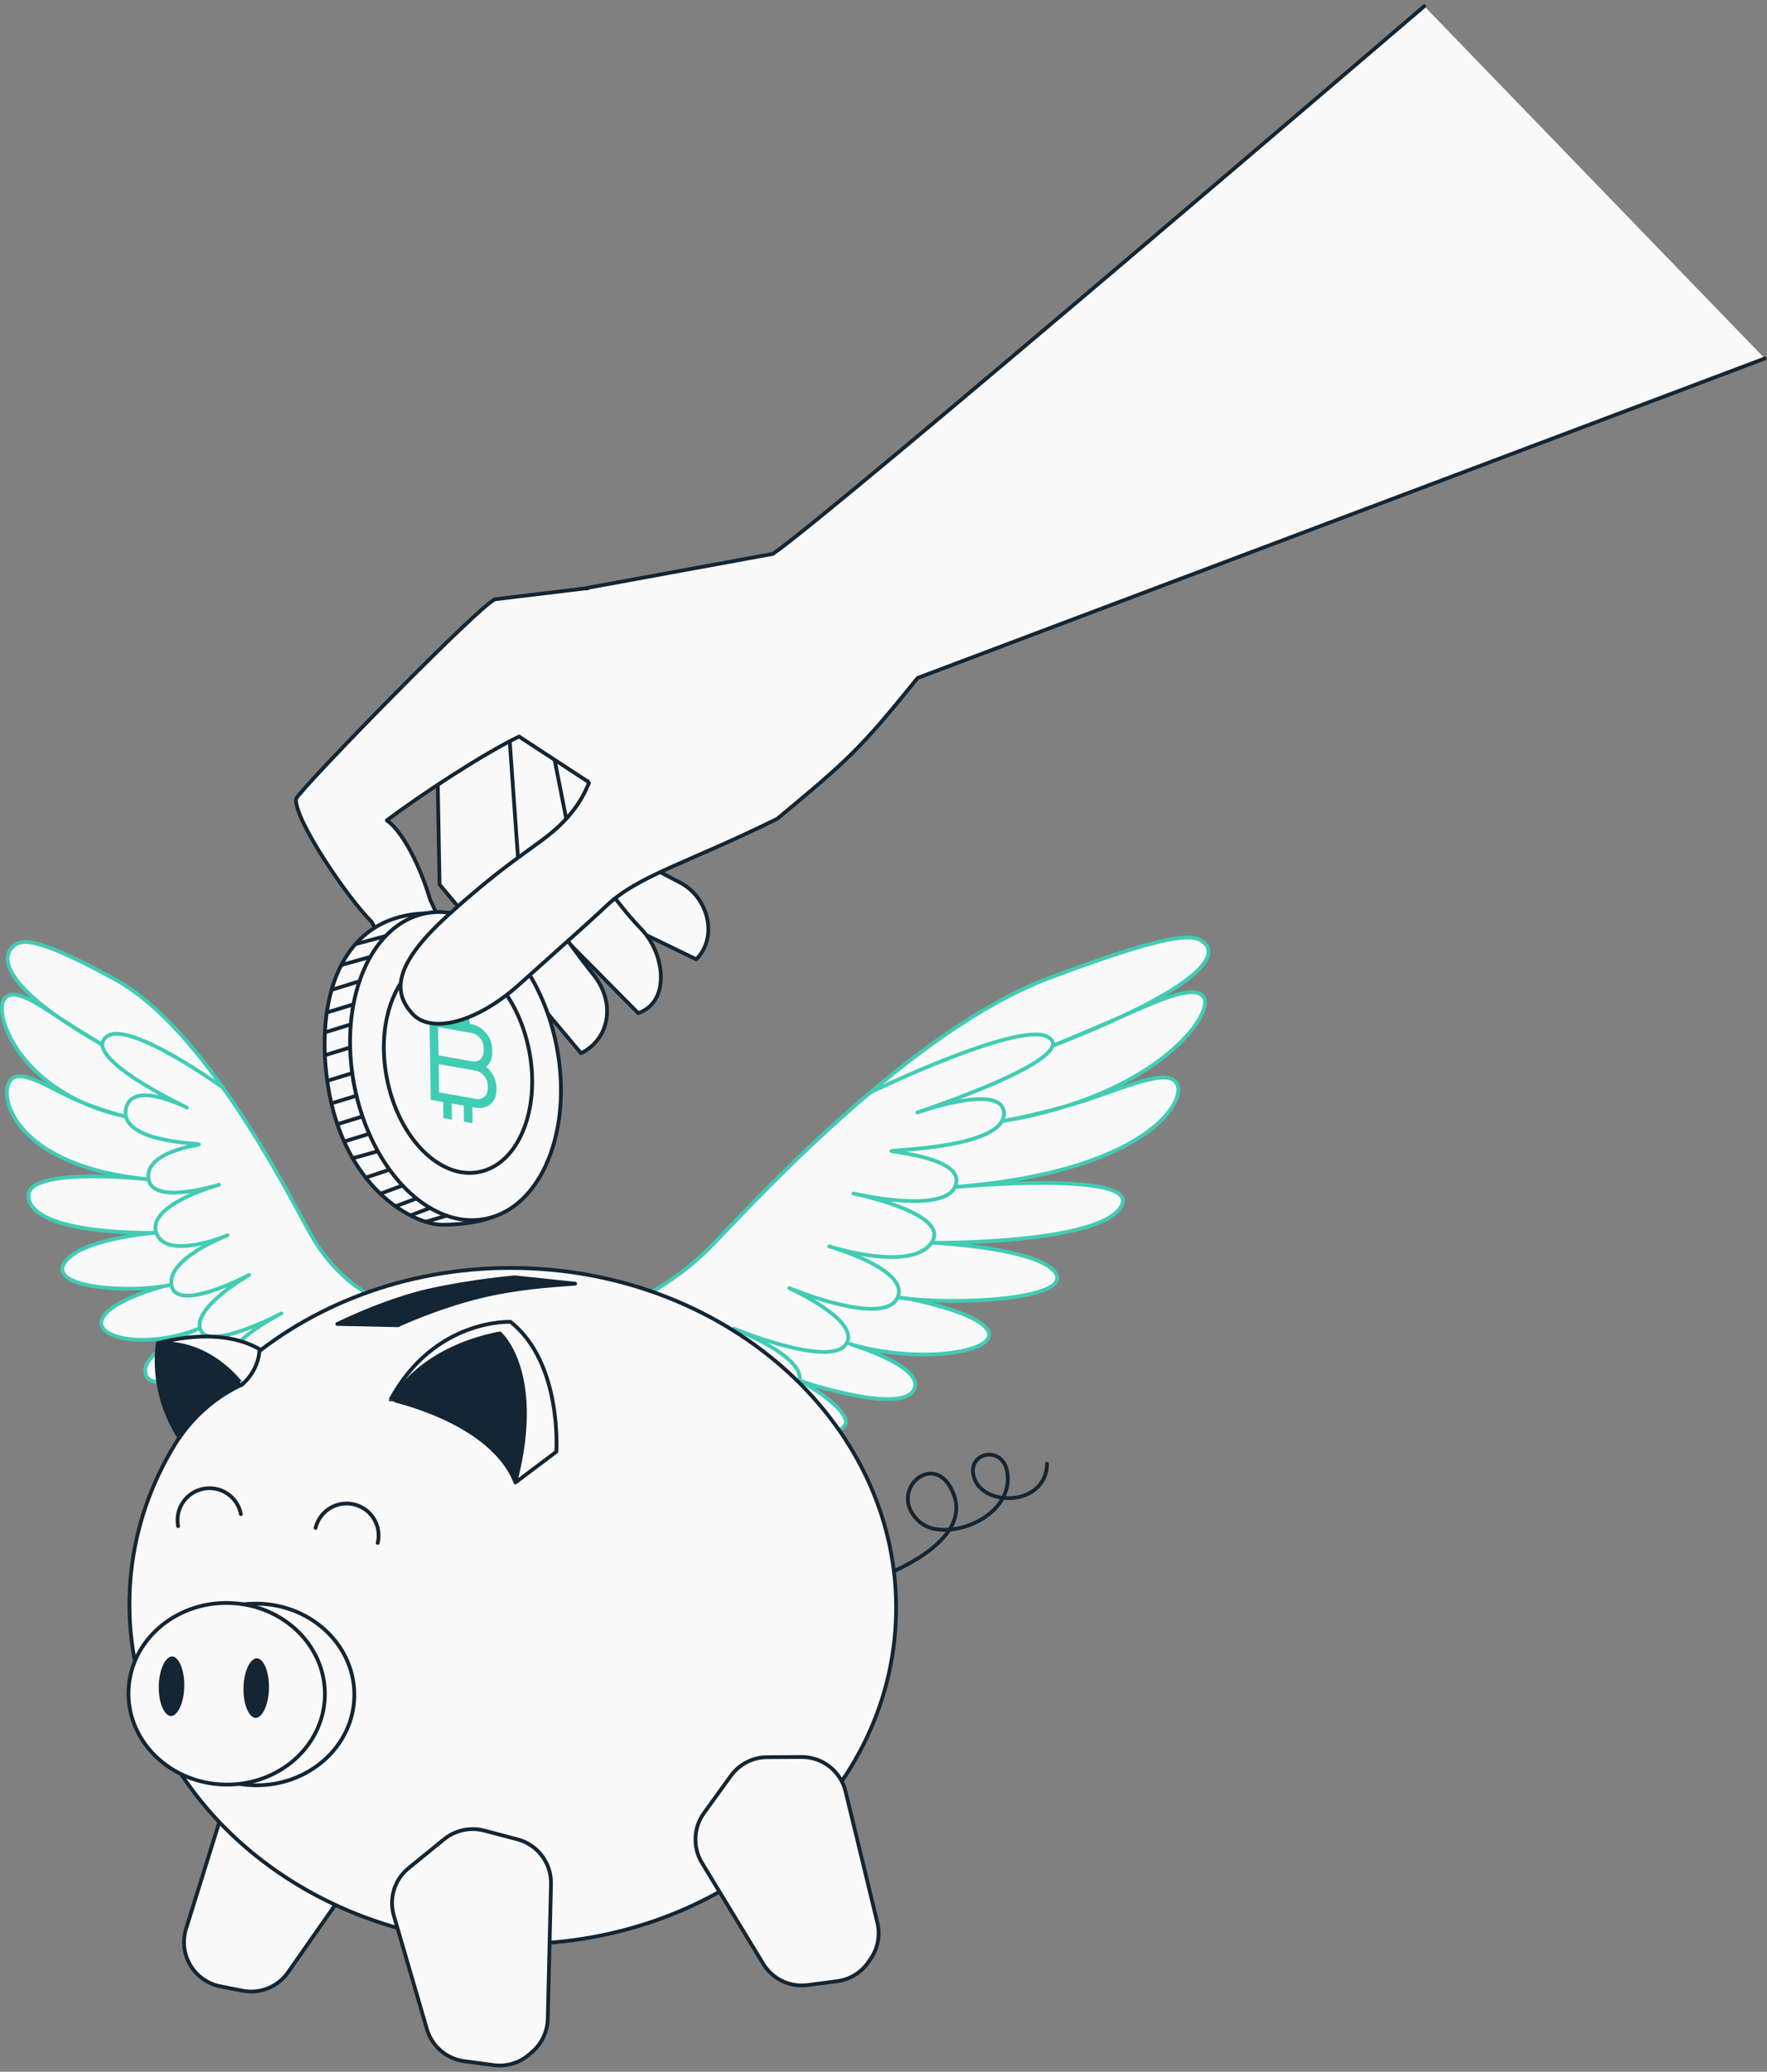<?xml version="1.0" encoding="utf-8"?><svg width="389" height="456" viewBox="0 0 389 456" fill="none" xmlns="http://www.w3.org/2000/svg">
<rect x="0" y="0" width="389" height="456" fill="#808080" stroke="none"/>
<g clip-path="url(#clip0)">
<path d="M134.11 288.73C134.11 288.73 146.26 284.97 156.96 273.89C167.66 262.8 200.94 226.59 230.97 215.27C261 203.95 263.4 205.99 265.22 207.64C267.36 209.58 267.96 216.03 232.13 230.03C232.13 230.03 238.64 227.37 246.7 223.86C253.91 220.71 262.6 216.49 264.91 219.35C267.73 222.84 254.89 241.16 220.88 246.73C220.88 246.73 229.73 245.19 239 242.17C248.27 239.15 257.95 234.63 259.27 238.97C260.69 243.63 250.41 257.96 210.83 261.22C210.83 261.22 250.04 257.72 247.05 265.07C243.47 273.9 205.4 273.56 205.4 273.56L206.25 273.6C206.25 273.6 229.17 274.78 232.46 280.33C235.74 285.88 210.99 287.44 198.01 285.62L199.64 285.79C199.64 285.79 216.18 288.86 217.66 293.26C219.14 297.65 202.2 300.29 187.13 295.83C187.13 295.83 204.4 300.99 201.07 306.12C197.73 311.25 176.38 304.04 176.38 304.04C176.38 304.04 184.74 308.65 186.1 312.3C187.46 315.94 175.77 318.92 161.21 312.67C161.21 312.67 169.32 317.47 165.53 320.21C161.75 322.96 148.79 320.85 139.86 315.08L134.11 288.73Z" fill="#F9F9F9" stroke="#41CCB4" stroke-width="0.83" stroke-miterlimit="10" stroke-linecap="round" stroke-linejoin="round"/>
<path d="M191.63 240.42C191.63 240.42 223.72 224.94 230.44 228.13C236.12 230.83 223.54 237.51 201.95 244.87C201.95 244.87 220.13 238.39 220.98 244.64C222.06 252.6 196.52 253.09 196.24 253.34C195.96 253.59 212.84 254.78 210.32 261.08C207.8 267.38 187.87 262.7 187.87 262.7C187.87 262.7 209.65 267.07 205.04 273.58C200.44 280.09 182.55 274.34 182.55 274.34C182.55 274.34 200.76 279.52 197.5 285.79C194.25 292.06 173.75 283.52 173.75 283.52C173.75 283.52 189.96 290.85 186.18 295.96C182.4 301.07 161.57 292.45 161.57 292.45C161.57 292.45 177.52 298.62 175.97 304.11C174.42 309.6 150.94 301.37 150.94 301.37C150.94 301.37 162.63 309.19 161.13 312.15C159.62 315.11 145.17 309.01 145.17 309.01" stroke="#41CCB4" stroke-width="0.83" stroke-miterlimit="10" stroke-linecap="round" stroke-linejoin="round"/>
<path d="M81.85 285.25C81.85 285.25 73.91 281.76 68.15 271.21C62.39 260.67 44.74 226.22 25.44 215.63C6.14 205.03 4.13 207.02 2.59 208.63C0.78 210.51 -0.66 216.7 22.29 229.81C22.29 229.81 18.13 227.32 13.03 224.03C8.46 221.08 3.03 217.1 0.95 219.87C-1.58 223.24 4.54 240.71 27.55 245.74C27.55 245.74 21.58 244.35 15.55 241.53C9.52 238.71 3.43 234.47 1.82 238.65C0.09 243.13 5.04 256.79 32.33 259.56C32.33 259.56 5.34 256.56 6.28 263.58C7.4 272.02 34.19 271.35 34.19 271.35L33.58 271.4C33.58 271.4 17.29 272.74 14.11 278.1C10.93 283.45 28.07 284.72 37.47 282.86L36.3 283.03C36.3 283.03 24.2 286.13 22.47 290.36C20.74 294.59 32.21 296.97 43.51 292.55C43.51 292.55 30.56 297.66 32.1 302.55C33.63 307.44 49.77 300.33 49.77 300.33C49.77 300.33 43.17 304.84 41.63 308.34C40.1 311.85 47.84 314.6 59.05 308.47C59.05 308.47 52.6 313.15 54.82 315.75C57.05 318.35 66.47 316.21 73.66 310.59L81.85 285.25Z" fill="#F9F9F9" stroke="#41CCB4" stroke-width="0.83" stroke-miterlimit="10" stroke-linecap="round" stroke-linejoin="round"/>
<path d="M49.09 239.42C49.09 239.42 29 224.86 23.77 227.99C19.35 230.63 27.14 236.93 41.13 243.79C41.13 243.79 29.38 237.74 27.8 243.75C25.79 251.4 43.64 251.63 43.8 251.86C43.95 252.09 31.91 253.39 32.69 259.42C33.47 265.45 48.2 260.77 48.2 260.77C48.2 260.77 32.21 265.16 34.42 271.37C36.62 277.57 50.09 271.9 50.09 271.9C50.09 271.9 36.49 277.03 37.78 283.03C39.07 289.02 54.82 280.63 54.82 280.63C54.82 280.63 42.28 287.8 44.12 292.68C45.97 297.55 61.96 289.09 61.96 289.09C61.96 289.09 49.78 295.15 50 300.41C50.22 305.67 68.01 297.56 68.01 297.56C68.01 297.56 58.56 305.18 59.15 308C59.74 310.83 70.86 304.83 70.86 304.83" stroke="#41CCB4" stroke-width="0.83" stroke-miterlimit="10" stroke-linecap="round" stroke-linejoin="round"/>
<path d="M191.34 347.99C190.85 348.17 214.8 340.65 209.85 328.63C205.71 318.53 194.79 328.59 202.6 335.1C208.09 339.67 223.25 334.18 221.76 324.13C220.83 317.84 212.51 319.65 214.49 325.4C216.69 331.77 230.31 331.54 230.51 322.18" stroke="#142533" stroke-width="0.83" stroke-miterlimit="10" stroke-linecap="round" stroke-linejoin="round"/>
<path d="M76.58 404.75L72.25 397.87C70.57 395.19 67.7 393.47 64.54 393.26L58.82 392.87C54.24 392.55 50.04 395.42 48.67 399.8L40.96 424.53C40.13 427.19 40.45 430.08 41.86 432.49C43.3 434.95 45.71 436.66 48.5 437.21L53.38 438.17C57.23 438.93 61.17 437.34 63.42 434.12L76.29 415.71C78.59 412.43 78.7 408.12 76.58 404.75Z" fill="#F9F9F9" stroke="#142533" stroke-width="0.83" stroke-miterlimit="10" stroke-linecap="round" stroke-linejoin="round"/>
<path d="M111.28 427.88C157.88 428.89 196.38 396.4 197.26 355.32C198.15 314.24 161.09 280.12 114.49 279.11C67.89 278.1 29.39 310.59 28.51 351.67C27.62 392.76 64.68 426.88 111.28 427.88Z" fill="#F9F9F9" stroke="#142533" stroke-width="0.83" stroke-miterlimit="10" stroke-linecap="round" stroke-linejoin="round"/>
<path d="M113.48 326.31L122.47 319.54C122.47 319.54 123.83 300.04 112.4 290.95C112.4 290.95 95.68 290.12 85.98 308.05C85.98 308.02 108.2 312.71 113.48 326.31Z" fill="#F9F9F9" stroke="#142533" stroke-width="0.83" stroke-miterlimit="10" stroke-linecap="round" stroke-linejoin="round"/>
<path d="M86.51 308.02C86.51 308.02 91.92 297.07 110.03 293.48C110.03 293.48 119.53 301.7 113.64 325.52C113.64 325.51 109.22 313.2 86.51 308.02Z" fill="#142533" stroke="#142533" stroke-width="0.83" stroke-miterlimit="10" stroke-linecap="round" stroke-linejoin="round"/>
<path d="M53.29 304.78C53.29 304.78 48.09 293.86 34.76 295.68C34.76 295.68 32.72 305.8 39.5 316.48C39.5 316.49 44.17 308.86 53.29 304.78Z" fill="#142533" stroke="#142533" stroke-width="0.83" stroke-miterlimit="10" stroke-linecap="round" stroke-linejoin="round"/>
<path d="M34.76 295.69C34.76 295.69 47.77 291.57 57.13 296.96C57.13 296.96 57.24 301.31 53.28 304.78C53.29 304.78 46.44 295.02 34.76 295.69Z" fill="#F9F9F9" stroke="#142533" stroke-width="0.83" stroke-miterlimit="10" stroke-linecap="round" stroke-linejoin="round"/>
<path d="M87.57 291.7C87.57 291.7 95.78 287.83 105.47 285.42C113.33 283.47 121.14 282.92 126.62 282.55L113.33 281.15C113.33 281.15 104.01 281.91 94.4 284.07C88.32 285.44 81.21 288.12 74.26 291.41L87.57 291.7Z" fill="#142533" stroke="#142533" stroke-width="0.83" stroke-miterlimit="10" stroke-linecap="round" stroke-linejoin="round"/>
<path d="M55.95 392.95C67.89 393.21 77.76 384.47 78 373.43C78.24 362.39 68.75 353.23 56.82 352.98C44.88 352.72 35.01 361.46 34.77 372.5C34.52 383.53 44.01 392.69 55.95 392.95Z" fill="#F9F9F9" stroke="#142533" stroke-width="0.83" stroke-miterlimit="10" stroke-linecap="round" stroke-linejoin="round"/>
<path d="M49.47 392.8C61.41 393.06 71.28 384.32 71.52 373.28C71.76 362.24 62.27 353.08 50.34 352.83C38.4 352.57 28.53 361.31 28.29 372.35C28.05 383.38 37.53 392.54 49.47 392.8Z" fill="#F9F9F9" stroke="#142533" stroke-width="0.83" stroke-miterlimit="10" stroke-linecap="round" stroke-linejoin="round"/>
<path d="M37.61 378.13C39.39 378.17 40.9 375.08 40.98 371.23C41.06 367.38 39.69 364.22 37.91 364.19C36.13 364.15 34.62 367.24 34.54 371.09C34.46 374.94 35.83 378.09 37.61 378.13Z" fill="#142533" stroke="#F9F9F9" stroke-width="0.83" stroke-miterlimit="10" stroke-linecap="round" stroke-linejoin="round"/>
<path d="M56.26 378.53C58.04 378.57 59.55 375.48 59.63 371.63C59.71 367.78 58.34 364.62 56.56 364.59C54.78 364.55 53.27 367.64 53.19 371.49C53.1 375.34 54.48 378.5 56.26 378.53Z" fill="#142533" stroke="#F9F9F9" stroke-width="0.83" stroke-miterlimit="10" stroke-linecap="round" stroke-linejoin="round"/>
<path d="M89.95 411.19L97.78 404.82C100.24 402.83 103.5 402.12 106.57 402.92L113.91 404.85C118.35 406.02 121.41 410.08 121.3 414.68L120.59 444.38C120.52 447.17 119.28 449.8 117.18 451.63L116.51 452.21C114.37 454.07 111.52 454.92 108.71 454.55L102.2 453.68C98.31 453.17 95.08 450.4 93.98 446.62L86.7 421.64C85.58 417.82 86.86 413.71 89.95 411.19Z" fill="#F9F9F9" stroke="#142533" stroke-width="0.83" stroke-miterlimit="10" stroke-linecap="round" stroke-linejoin="round"/>
<path d="M154.98 399.06L160.89 390.88C162.75 388.31 165.72 386.78 168.88 386.77L176.47 386.73C181.06 386.71 185.07 389.85 186.15 394.31L193.15 423.19C193.81 425.9 193.29 428.76 191.73 431.07L191.23 431.8C189.64 434.15 187.12 435.71 184.3 436.08L177.79 436.93C173.89 437.44 170.06 435.6 168.02 432.25L154.52 410.01C152.48 406.6 152.65 402.28 154.98 399.06Z" fill="#F9F9F9" stroke="#142533" stroke-width="0.83" stroke-miterlimit="10" stroke-linecap="round" stroke-linejoin="round"/>
<path d="M39.21 335.93C38.48 332.11 40.97 328.42 44.79 327.69C48.61 326.96 52.3 329.45 53.03 333.27" stroke="#142533" stroke-width="0.83" stroke-miterlimit="10" stroke-linecap="round" stroke-linejoin="round"/>
<path d="M69.46 336.33C70.37 332.55 74.17 330.22 77.95 331.13C81.73 332.03 84.06 335.84 83.15 339.62" stroke="#142533" stroke-width="0.83" stroke-miterlimit="10" stroke-linecap="round" stroke-linejoin="round"/>
<path fill-rule="evenodd" clip-rule="evenodd" d="M115.45 192.84L153.28 211.15C158.18 206.2 155.91 197.45 149.68 194.25C141.36 189.97 138.05 187.68 129.73 183.4L138.12 163.13L110.53 147.63L115.45 192.84Z" fill="#F9F9F9" stroke="#142533" stroke-width="0.83" stroke-linecap="round" stroke-linejoin="round"/>
<path fill-rule="evenodd" clip-rule="evenodd" d="M108.06 190.24L140.5 223C147.64 220.56 146.42 209.97 141.24 204.57C134.31 197.33 132.66 192.82 125.72 185.59L118.69 150L98.53 152.38L108.06 190.24Z" fill="#F9F9F9" stroke="#142533" stroke-width="0.83" stroke-linecap="round" stroke-linejoin="round"/>
<path fill-rule="evenodd" clip-rule="evenodd" d="M96.77 194.69L127.91 231.83C134.31 228.63 135.57 220.63 130.61 214.48C123.98 206.26 120.93 200.72 114.3 192.49L111.71 156.06L96.03 153.74L96.77 194.69Z" fill="#F9F9F9" stroke="#142533" stroke-width="0.83" stroke-linecap="round" stroke-linejoin="round"/>
<path fill-rule="evenodd" clip-rule="evenodd" d="M134.95 128.77L109.09 131.89C106.59 132.16 66.67 173.02 65.16 175.84C64.83 180.49 76.53 197.68 81.84 202.93C83.91 207.03 89.03 216.49 92.12 222.13C102.19 218.05 98.93 206.71 94.68 197.99C93.48 193.68 89.62 183.77 85.16 180.56C92.46 175.07 106.27 165.97 114.27 162.12L133.68 174.82L134.95 128.77Z" fill="#F9F9F9" stroke="#142533" stroke-width="0.83" stroke-linecap="round" stroke-linejoin="round"/>
<path d="M72.2 238.99C69.37 220.99 74.28 201.58 93.8 201.03C85.34 201.27 75.02 226.09 78.1 239.42C78.59 241.79 79.25 244.01 80.04 246.15C83.79 257.1 95.34 269.3 108.22 267.93C104.89 269.3 99.49 269.61 97.22 269.57C90.97 269.48 75.75 261.58 72.2 238.99Z" fill="#F9F9F9" stroke="#142533" stroke-width="0.83" stroke-miterlimit="10" stroke-linecap="round" stroke-linejoin="round"/>
<path d="M106.83 268.29C119.13 265.89 126.16 248.89 122.55 230.32C118.93 211.74 106.03 198.63 93.73 201.02C81.43 203.42 74.39 220.42 78.01 238.99C81.62 257.57 94.53 270.68 106.83 268.29Z" fill="#F9F9F9" stroke="#142533" stroke-width="0.83" stroke-miterlimit="10" stroke-linecap="round" stroke-linejoin="round"/>
<path d="M105.44 257.97C114.09 256.28 119.04 244.32 116.49 231.25C113.94 218.18 104.87 208.95 96.22 210.64C87.57 212.32 82.62 224.29 85.17 237.35C87.72 250.43 96.79 259.65 105.44 257.97Z" fill="#F9F9F9" stroke="#142533" stroke-width="0.83" stroke-miterlimit="10" stroke-linecap="round" stroke-linejoin="round"/>
<path d="M98.33 267.58L93.74 268.92" stroke="#142533" stroke-width="0.83" stroke-miterlimit="10" stroke-linecap="round" stroke-linejoin="round"/>
<path d="M91.52 263.86L87.07 265.51" stroke="#142533" stroke-width="0.83" stroke-miterlimit="10" stroke-linecap="round" stroke-linejoin="round"/>
<path d="M94.71 265.88L90.48 267.47" stroke="#142533" stroke-width="0.83" stroke-miterlimit="10" stroke-linecap="round" stroke-linejoin="round"/>
<path d="M85.46 257.55L80.52 259.2" stroke="#142533" stroke-width="0.83" stroke-miterlimit="10" stroke-linecap="round" stroke-linejoin="round"/>
<path d="M88.52 260.98L83.73 262.75" stroke="#142533" stroke-width="0.83" stroke-miterlimit="10" stroke-linecap="round" stroke-linejoin="round"/>
<path d="M81.29 249.56L75.81 251.25" stroke="#142533" stroke-width="0.83" stroke-miterlimit="10" stroke-linecap="round" stroke-linejoin="round"/>
<path d="M83.08 253.43L77.64 254.95" stroke="#142533" stroke-width="0.83" stroke-miterlimit="10" stroke-linecap="round" stroke-linejoin="round"/>
<path d="M78.42 241.19L72.95 242.87" stroke="#142533" stroke-width="0.83" stroke-miterlimit="10" stroke-linecap="round" stroke-linejoin="round"/>
<path d="M79.75 245.76L74.26 247.45" stroke="#142533" stroke-width="0.83" stroke-miterlimit="10" stroke-linecap="round" stroke-linejoin="round"/>
<path d="M76.92 230.61L71.57 232.25" stroke="#142533" stroke-width="0.83" stroke-miterlimit="10" stroke-linecap="round" stroke-linejoin="round"/>
<path d="M77.21 225.49L71.52 227.24" stroke="#142533" stroke-width="0.83" stroke-miterlimit="10" stroke-linecap="round" stroke-linejoin="round"/>
<path d="M77.65 221.12L71.94 222.87" stroke="#142533" stroke-width="0.83" stroke-miterlimit="10" stroke-linecap="round" stroke-linejoin="round"/>
<path d="M77.55 236.21L72.04 237.9" stroke="#142533" stroke-width="0.83" stroke-miterlimit="10" stroke-linecap="round" stroke-linejoin="round"/>
<path d="M79.12 215.99L73.12 217.84" stroke="#142533" stroke-width="0.83" stroke-miterlimit="10" stroke-linecap="round" stroke-linejoin="round"/>
<path d="M81.37 210.67L75.14 212.41" stroke="#142533" stroke-width="0.83" stroke-miterlimit="10" stroke-linecap="round" stroke-linejoin="round"/>
<path d="M84.88 206.04L78.52 207.74" stroke="#142533" stroke-width="0.83" stroke-miterlimit="10" stroke-linecap="round" stroke-linejoin="round"/>
<path d="M107.02 234.82C107.93 234.09 108.45 232.9 108.35 231.51V231.04C108.43 228.56 106.54 226.08 104.06 225.48L103.4 225.36L103.35 221.9L101.47 221.57L101.52 225.03L98.87 224.57L98.82 221.11L96.94 220.78L96.99 224.24L94.54 223.81L94.83 242.08L95.77 242.24L97.56 242.56L97.62 246.12L99.5 246.45L99.44 242.89L102.09 243.35L102.15 246.91L104.03 247.24L103.97 243.68L104.94 243.85C107.43 244.22 109.37 242.41 109.29 239.85L109.28 239.32C109.27 237.6 108.37 235.91 107.02 234.82ZM96.44 226.08L104.02 227.41C105.41 227.75 106.51 229.19 106.46 230.66L106.47 231.25C106.57 232.71 105.52 233.79 104.18 233.64L96.54 232.3L96.44 226.08ZM107.39 239.53C107.45 241.05 106.29 242.1 104.87 241.89L96.67 240.45L96.57 234.23L104.74 235.66C106.21 235.96 107.39 237.42 107.38 238.95L107.39 239.53Z" fill="#41CCB4"/>
<path fill-rule="evenodd" clip-rule="evenodd" d="M388.51 78.91L202.02 149.22C189.43 164.79 186.97 167.06 171.11 180.22C151.03 190.12 140.49 192.71 133.44 199.43C129.67 203.02 122.26 209.53 114.34 216.66C104.83 225.22 94.86 227.56 90.83 223.18C86.8 218.8 86.01 212.91 98.54 201.53C115.39 186.22 120.59 185.64 126.25 178.33C131.91 171.02 132.49 160.61 132.49 160.61L129.24 129.41L170.15 121.91C182.91 113.24 313.55 1.36 313.55 1.36" fill="#F9F9F9"/>
<path d="M388.51 78.91L202.02 149.22C189.43 164.79 186.97 167.06 171.11 180.22C151.03 190.12 140.49 192.71 133.44 199.43C129.67 203.02 122.26 209.53 114.34 216.66C104.83 225.22 94.86 227.56 90.83 223.18C86.8 218.8 86.01 212.91 98.54 201.53C115.39 186.22 120.59 185.64 126.25 178.33C131.91 171.02 132.49 160.61 132.49 160.61L129.24 129.41L170.15 121.91C182.91 113.24 313.55 1.36 313.55 1.36" stroke="#142533" stroke-width="0.83" stroke-linecap="round" stroke-linejoin="round"/>
<path d="M133.04 129.36L123.77 130.72L128.53 169.91L133.02 176.73L133.04 129.36Z" fill="#F9F9F9"/>
</g>
<defs>
<clipPath id="clip0">
<rect width="388.92" height="454.1" fill="white" transform="translate(0 0.95)"/>
</clipPath>
</defs>
</svg>
